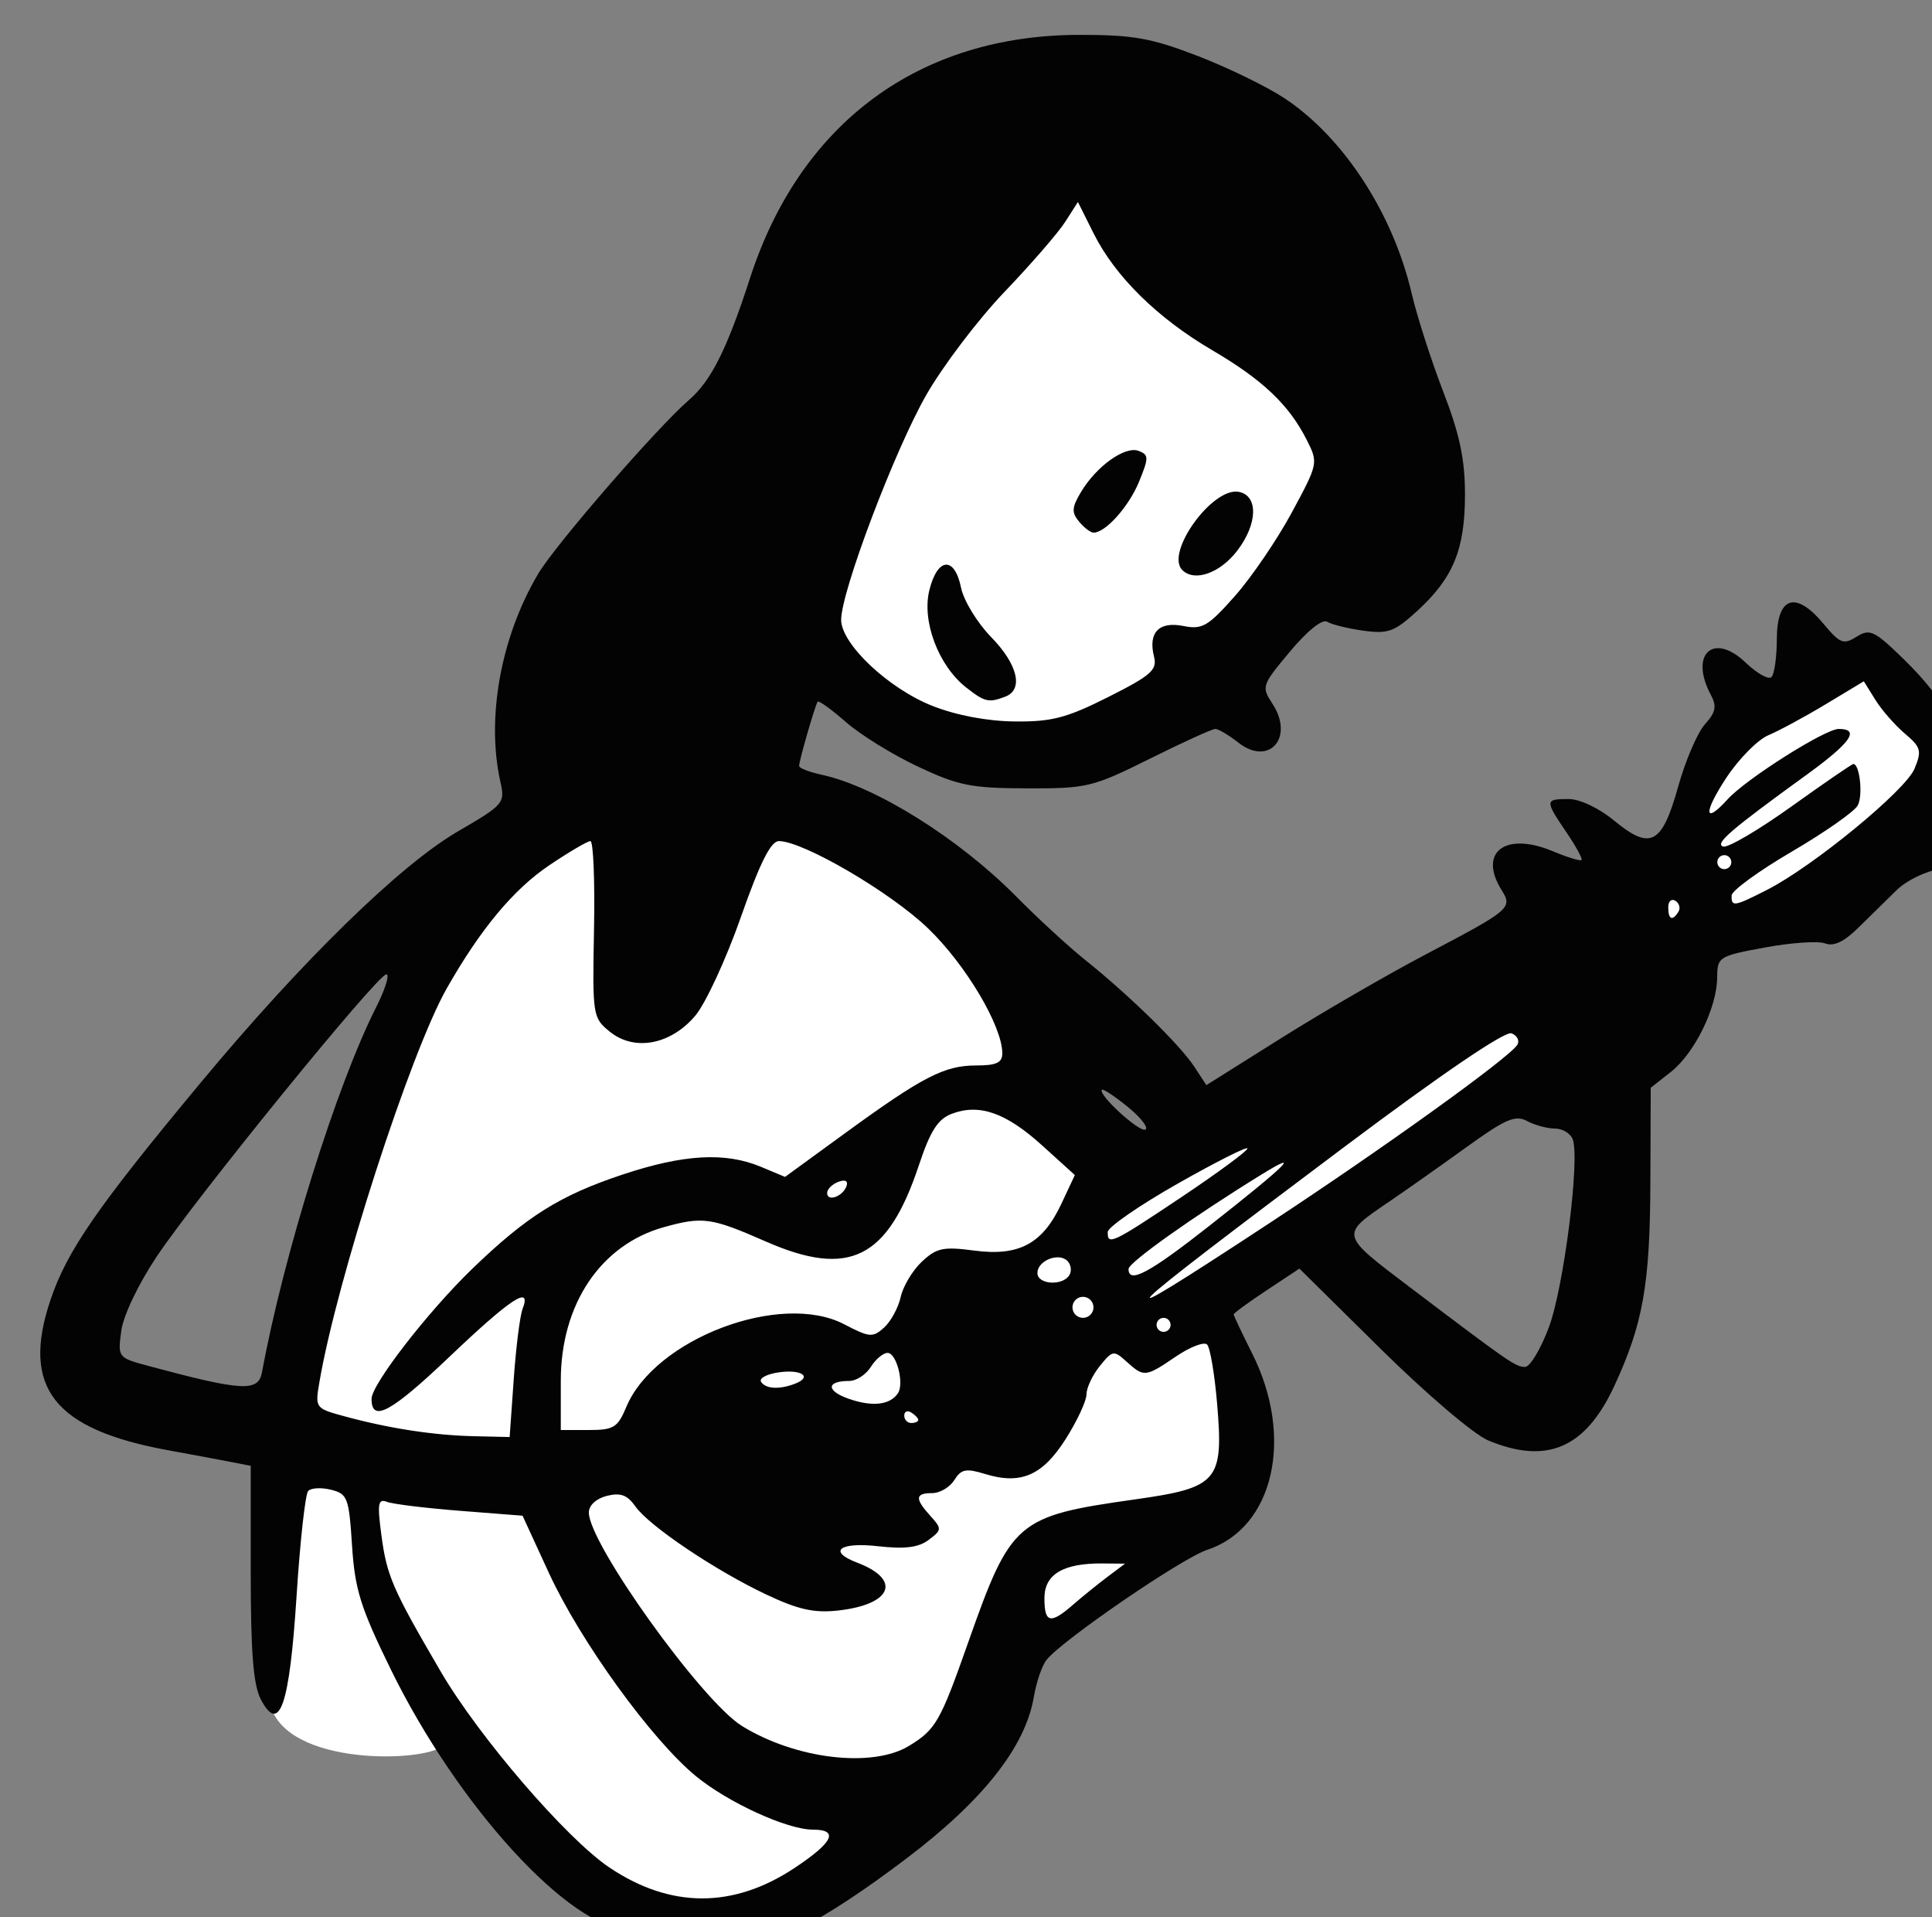 <?xml version="1.0" ?><svg height="174.392mm" id="svg20926" inkscape:version="1.0.2 (394de47547, 2021-03-26)" sodipodi:docname="ukulele_4.svg" version="1.1" viewBox="0 0 175.78 174.392" width="175.78mm" xmlns="http://www.w3.org/2000/svg" xmlns:cc="http://creativecommons.org/ns#" xmlns:dc="http://purl.org/dc/elements/1.1/" xmlns:inkscape="http://www.inkscape.org/namespaces/inkscape" xmlns:rdf="http://www.w3.org/1999/02/22-rdf-syntax-ns#" xmlns:sodipodi="http://sodipodi.sourceforge.net/DTD/sodipodi-0.dtd" xmlns:svg="http://www.w3.org/2000/svg">
  <rect x="0" y="0" width="175.78" height="174.392" fill="#808080" stroke="none"/>
  <defs id="defs20920"/>
  <sodipodi:namedview bordercolor="#666666" borderopacity="1.0" id="base" inkscape:current-layer="layer1" inkscape:cx="-636.38886" inkscape:cy="520.98818" inkscape:document-rotation="0" inkscape:document-units="mm" inkscape:pageopacity="0.0" inkscape:pageshadow="2" inkscape:window-height="934" inkscape:window-maximized="0" inkscape:window-width="1515" inkscape:window-x="79" inkscape:window-y="27" inkscape:zoom="0.35" pagecolor="#ffffff" showgrid="false"/>
  <g id="layer1" inkscape:groupmode="layer" inkscape:label="Capa 1" transform="translate(-274.211,-10.322)">
    <g id="g14858" style="display:inline" transform="matrix(0.265,0,0,0.265,-2051.662,-2003.274)">
      <path d="m 9048.99,7726.103 c 0,0 -13.295,86.914 32.609,117.616 45.904,30.702 84.408,11.513 111.875,-14.11 27.467,-25.622 58.398,-63.846 59.526,-101.433 0.55,-48.859 -15.543,-84.968 -49.665,-96.176 -72.923,-22.145 -127.204,32.755 -154.344,94.103 z m 367.316,100.118 -46.488,26.64 -17.184,38.377 -187.756,112.989 -27.217,-20.543 c 0,0 -9.028,-48.651 -30.726,-70.774 -21.698,-22.123 -60.706,-49.101 -113.383,-38.377 -52.677,10.723 -77.885,72.127 -97.701,121.002 -19.817,48.875 -27.217,133.078 -25.461,190.193 8.289,19.637 55.549,17.338 58.822,11.514 0,0 29.098,41.199 55.436,56.324 26.338,15.125 56.564,9.369 77.886,-5.869 21.321,-15.238 63.463,-78.109 63.463,-78.109 0,0 62.461,-46.391 72.871,-59.711 10.409,-13.319 -7.025,-60.84 -7.025,-60.84 l 164.428,-118.518 c 0,0 60.579,-38.263 73.748,-49.212 13.169,-10.949 14.047,-21.672 14.047,-21.672 z" fill="#00B894" id="path14830-3" sodipodi:nodetypes="cssccccccccsssccsscsccscc" style="display:inline;fill:#ffffff;fill-opacity:1;stroke:none;stroke-width:1.6;stroke-linecap:round;stroke-linejoin:round;stop-color:#000000"/>
      <path d="m 9005.514,8265.541 c -3.309,-2.612 -9.006,-4.748 -12.662,-4.748 -20.072,0 -58.75,-42.211 -81.789,-89.263 -10.403,-21.249 -12.351,-27.47 -13.318,-42.53 -1.054,-16.43 -1.548,-17.745 -7.191,-19.162 -3.333,-0.836 -6.873,-0.648 -7.866,0.417 -0.993,1.067 -2.786,17.271 -3.986,36.009 -2.415,37.751 -5.873,47.74 -12.287,35.502 -2.559,-4.886 -3.45,-16.09 -3.45,-43.366 v -36.778 l -6.334,-1.242 c -3.485,-0.682 -13.375,-2.525 -21.978,-4.095 -39.25,-7.163 -50.53,-21.505 -40.488,-51.473 5.663,-16.899 16,-31.865 51.525,-74.603 34.892,-41.974 68.535,-74.826 88.492,-86.412 15.617,-9.068 16.138,-9.67 14.52,-16.845 -4.947,-21.942 0.09,-49.805 12.934,-71.496 5.909,-9.985 40.85,-50.246 51.839,-59.732 7.56,-6.528 13.044,-17.487 20.919,-41.803 17.278,-53.346 58.152,-83.482 113.231,-83.482 18.355,0 24.574,1.113 40.505,7.257 10.35,3.992 23.749,10.522 29.775,14.515 20.247,13.41 37.23,39.471 43.644,66.969 1.827,7.828 6.693,22.974 10.813,33.659 5.679,14.724 7.492,23.29 7.492,35.384 0,18.832 -4.026,28.638 -16.405,39.958 -7.819,7.151 -9.997,7.947 -18.489,6.77 -5.296,-0.733 -10.878,-2.108 -12.408,-3.056 -1.675,-1.038 -6.756,3.023 -12.763,10.197 -9.721,11.609 -9.878,12.08 -6.044,17.933 7.627,11.64 -1.168,21.638 -11.726,13.332 -3.271,-2.572 -6.819,-4.678 -7.885,-4.678 -1.066,0 -11.182,4.602 -22.483,10.228 -19.638,9.775 -21.5,10.225 -42.203,10.172 -19.111,-0.055 -23.511,-0.926 -37.414,-7.467 -8.666,-4.075 -19.803,-10.965 -24.749,-15.305 -4.944,-4.343 -9.299,-7.479 -9.679,-6.972 -0.857,1.148 -6.37,20.243 -6.37,22.066 0,0.733 3.521,2.095 7.822,3.025 18.534,4.007 47.142,21.927 66.78,41.83 7.279,7.378 17.971,17.204 23.76,21.837 14.998,12.006 32.423,29.053 37.295,36.489 l 4.174,6.368 25.742,-16.174 c 14.159,-8.896 36.574,-21.868 49.81,-28.826 28.921,-15.204 29.64,-15.816 25.809,-21.949 -8.132,-13.02 1.243,-20.16 17.535,-13.352 5.024,2.099 9.481,3.469 9.904,3.047 0.424,-0.424 -1.909,-4.713 -5.183,-9.53 -7.451,-10.966 -7.422,-11.423 0.718,-11.423 3.896,0 10.401,3.074 15.633,7.385 12.52,10.322 16.459,8.248 21.992,-11.575 2.496,-8.947 6.64,-18.599 9.205,-21.453 3.725,-4.14 4.14,-6.174 2.055,-10.069 -7.494,-14.004 0.836,-21.745 11.946,-11.102 3.877,3.716 7.862,5.943 8.855,4.949 0.995,-0.993 1.818,-6.846 1.831,-13.006 0.04,-14.607 6.425,-16.767 15.931,-5.382 5.758,6.898 6.933,7.364 11.45,4.543 4.559,-2.846 6.078,-2.126 16.11,7.633 14.971,14.567 21.209,27.021 19.35,38.646 -1.017,6.353 -0.195,11.242 2.762,16.413 5.452,9.539 2.104,15.432 -9.706,17.083 -4.734,0.661 -11.385,3.909 -14.778,7.22 -3.391,3.308 -9.339,9.142 -13.215,12.963 -4.826,4.758 -8.39,6.433 -11.307,5.314 -2.343,-0.899 -11.633,-0.271 -20.645,1.397 -15.953,2.949 -16.385,3.22 -16.436,10.327 -0.07,10.329 -7.752,25.972 -15.888,32.378 l -6.921,5.447 -0.128,32.867 c -0.136,34.758 -2.544,48.28 -12.385,69.507 -9.909,21.375 -23.175,27.08 -43.355,18.648 -4.866,-2.032 -21.273,-16.004 -36.771,-31.311 l -27.983,-27.64 -11.283,7.474 c -6.205,4.11 -11.282,7.822 -11.282,8.25 0,0.43 2.863,6.478 6.36,13.443 14.485,28.838 7.388,59.833 -15.422,67.356 -8.66,2.855 -49.326,30.668 -55.137,37.711 -1.56,1.888 -3.545,7.638 -4.412,12.777 -2.895,17.125 -17.427,35.554 -43.751,55.478 -29.048,21.985 -47.65,31.506 -64.211,32.863 -9.69,0.794 -13.627,0 -18.353,-3.738 z m 44.205,-25.912 c 13.265,-8.806 15.31,-13.129 6.215,-13.129 -8.758,0 -29.031,-9.268 -40.083,-18.323 -15.226,-12.477 -39.714,-46.315 -50.546,-69.847 l -9.015,-19.586 -21.455,-1.679 c -11.801,-0.924 -23.088,-2.305 -25.083,-3.07 -3.078,-1.18 -3.37,0.554 -1.929,11.412 1.857,14.011 3.785,18.446 20.351,46.798 13.14,22.489 43.185,57.389 57.935,67.296 20.978,14.089 42.516,14.132 63.61,0.126 z m 39.268,-41.886 c 9.184,-5.602 10.697,-8.246 20.31,-35.523 14.695,-41.689 16.612,-43.337 57.12,-49.049 28.697,-4.048 30.59,-6.243 28.34,-32.858 -0.857,-10.142 -2.406,-19.285 -3.441,-20.321 -1.037,-1.036 -5.848,0.81 -10.692,4.103 -10.481,7.122 -10.978,7.174 -16.923,1.794 -4.427,-4.005 -4.833,-3.942 -9.214,1.469 -2.521,3.114 -4.583,7.496 -4.583,9.736 0,2.242 -3.206,9.129 -7.122,15.305 -7.963,12.556 -15.407,15.796 -27.661,12.035 -6.585,-2.021 -8.234,-1.697 -10.594,2.081 -1.536,2.462 -4.951,4.474 -7.587,4.474 -5.888,0 -6.033,1.861 -0.613,7.849 3.98,4.399 3.951,4.79 -0.602,8.209 -3.495,2.626 -8.179,3.209 -17.414,2.17 -13.255,-1.493 -17.353,1.758 -7.121,5.647 15.346,5.835 11.991,14.332 -6.481,16.415 -8.252,0.929 -13.704,-0.274 -24.668,-5.447 -17.666,-8.337 -40.342,-23.601 -45.052,-30.325 -2.719,-3.882 -5.081,-4.747 -9.766,-3.57 -3.663,0.919 -6.177,3.249 -6.174,5.716 0.02,10.696 38.806,64.762 52.564,73.265 18.429,11.389 44.751,14.522 57.374,6.826 z m 56.337,-48.471 c 3.181,-2.769 8.49,-7.066 11.799,-9.55 l 6.016,-4.516 -7.664,-0.073 c -13.53,-0.126 -20.01,3.718 -20.01,11.898 0,8.589 2.037,9.053 9.859,2.243 z m -192.064,-77.387 c 0.77,-10.919 2.131,-21.749 3.021,-24.066 3.253,-8.465 -3.909,-3.787 -25.161,16.439 -20.022,19.054 -26.679,22.638 -26.679,14.367 0,-4.929 19.338,-29.908 34.468,-44.524 18.765,-18.128 30.154,-25.275 51.707,-32.453 20.926,-6.969 35.262,-7.779 47.457,-2.684 l 8.338,3.483 20.482,-14.915 c 26.71,-19.451 34.207,-23.328 45.107,-23.333 6.998,0 9.02,-0.949 9.002,-4.214 -0.06,-9.396 -12.586,-30.45 -25.531,-42.889 -12.914,-12.408 -42.858,-29.909 -51.177,-29.909 -2.782,0 -6.511,7.46 -13.076,26.156 -5.052,14.387 -12.089,29.591 -15.639,33.787 -8.456,9.997 -20.939,12.311 -29.372,5.445 -5.834,-4.75 -5.95,-5.5 -5.384,-35.121 0.318,-16.646 -0.238,-30.268 -1.235,-30.268 -0.997,0 -7.343,3.725 -14.102,8.277 -12.288,8.275 -23.627,21.884 -35.211,42.259 -12.488,21.963 -37.792,100.199 -43.747,135.249 -1.499,8.829 -1.422,8.932 8.801,11.701 15.289,4.141 30.45,6.465 44.252,6.783 l 12.276,0.283 z m 38.658,9.514 c 9.765,-23.369 52.989,-39.756 74.808,-28.362 8.689,4.539 9.82,4.631 13.699,1.119 2.327,-2.104 4.889,-6.828 5.695,-10.495 0.805,-3.667 4.07,-9.115 7.254,-12.105 5.045,-4.74 7.358,-5.231 17.997,-3.821 15.359,2.038 23.475,-2.319 29.918,-16.063 l 4.621,-9.86 -11.268,-10.201 c -12.388,-11.215 -21.553,-14.415 -30.999,-10.824 -4.78,1.818 -7.35,5.844 -11.292,17.689 -10.692,32.13 -23.921,38.707 -52.569,26.134 -18.721,-8.217 -21.606,-8.624 -34.936,-4.922 -21.706,6.028 -35.428,26.44 -35.428,52.702 v 16.941 h 9.591 c 8.578,0 9.946,-0.841 12.909,-7.932 z m 100.229,4.465 c 0,-0.583 -1.083,-1.731 -2.406,-2.548 -1.324,-0.818 -2.407,-0.341 -2.407,1.061 0,1.402 1.083,2.549 2.407,2.549 1.323,0 2.406,-0.478 2.406,-1.061 z m -6.981,-9.147 c 2.234,-3.308 -0.468,-13.856 -3.549,-13.856 -1.514,0 -4.103,2.166 -5.757,4.812 -1.652,2.648 -4.982,4.814 -7.397,4.814 -8.034,0 -7.988,3.455 0.07,6.211 7.979,2.727 13.926,2.018 16.624,-1.98 z m -218.327,-7.239 c 7.367,-40.126 25.574,-98.373 39.118,-125.137 3.182,-6.286 4.784,-11.43 3.56,-11.43 -2.99,0 -65.168,76.418 -78.877,96.945 -6.294,9.421 -11.424,20.198 -12.134,25.481 -1.217,9.073 -1.133,9.181 9.266,11.977 32.397,8.707 37.811,9.006 39.067,2.164 z m 182.984,3.96 c 6.159,-2.362 2.237,-5.052 -5.675,-3.889 -4.016,0.589 -6.706,2.032 -5.98,3.207 1.533,2.482 6.248,2.758 11.655,0.682 z m 258.824,-19.325 c 5.15,-13.766 10.748,-57.94 8.19,-64.611 -0.77,-2.007 -3.521,-3.65 -6.114,-3.65 -2.593,0 -6.884,-1.16 -9.535,-2.581 -4.054,-2.169 -7.387,-0.731 -20.91,9.024 -8.848,6.384 -20.66,14.713 -26.25,18.512 -17.161,11.665 -17.27,11.199 6.818,29.441 34.421,26.068 36.382,27.423 39.647,27.423 1.693,0 5.362,-6.102 8.154,-13.56 z m -129.866,-0.879 c 0,-1.323 -1.083,-2.406 -2.406,-2.406 -1.323,0 -2.407,1.083 -2.407,2.406 0,1.325 1.084,2.408 2.407,2.408 1.323,0 2.406,-1.083 2.406,-2.408 z m -26.471,-6.016 c 0,-1.985 -1.624,-3.61 -3.61,-3.61 -1.985,0 -3.61,1.624 -3.61,3.61 0,1.985 1.625,3.61 3.61,3.61 1.986,0 3.61,-1.625 3.61,-3.61 z m 59.674,-28.412 c 39.45,-25.892 83.095,-57.261 85.832,-61.69 0.877,-1.42 -0.02,-3.198 -1.976,-3.953 -2.23,-0.854 -23.788,13.787 -57.309,38.918 -81.458,61.077 -86.28,65.93 -26.547,26.725 z m -67.967,17.374 c 0.889,-1.438 0.593,-3.64 -0.66,-4.893 -3.02,-3.019 -10.299,-0.091 -10.299,4.157 0,3.951 8.615,4.529 10.959,0.736 z m 48.001,-16.881 c 26.604,-20.902 32.266,-26.459 18.048,-17.707 -23.444,14.428 -45.724,30.248 -45.724,32.464 0,5.203 7.064,1.437 27.676,-14.757 z m -9.405,-9.983 c 12.36,-8.272 22.51,-15.749 22.557,-16.616 0.06,-0.866 -10.711,4.548 -23.902,12.033 -13.191,7.483 -24.019,14.96 -24.064,16.616 -0.128,4.727 1.559,3.929 25.409,-12.033 z m -115.081,-3.761 c 0.586,-1.76 -0.514,-2.297 -2.858,-1.397 -2.096,0.803 -3.811,2.519 -3.811,3.812 0,3.162 5.469,1.182 6.669,-2.415 z m 96.588,-27.104 c -4.494,-3.666 -8.504,-6.333 -8.911,-5.924 -1.536,1.534 12.836,14.715 14.912,13.677 1.192,-0.597 -1.508,-4.086 -6.001,-7.754 z m 189.03,-67.033 c 0.761,-1.233 0.283,-2.92 -1.063,-3.752 -1.345,-0.83 -2.444,0.18 -2.444,2.24 0,4.227 1.443,4.85 3.507,1.512 z m 30.483,-7.539 c 15.79,-8.055 47.466,-34.069 50.549,-41.514 2.571,-6.205 2.245,-7.394 -3.303,-12.087 -3.384,-2.863 -7.938,-8.073 -10.12,-11.578 l -3.968,-6.371 -13.039,7.851 c -7.172,4.319 -16.056,9.118 -19.738,10.665 -3.683,1.547 -10.224,8.191 -14.537,14.764 -7.834,11.944 -7.526,16.139 0.534,7.236 6.289,-6.949 33.471,-24.162 38.156,-24.162 7.467,0 4.144,4.75 -10.996,15.715 -26.159,18.946 -31.654,23.669 -28.687,24.658 1.585,0.527 12.097,-5.633 23.361,-13.69 11.264,-8.059 20.871,-14.65 21.347,-14.65 2.208,0 3.358,10.82 1.513,14.226 -1.139,2.103 -11.329,9.237 -22.641,15.854 -11.314,6.618 -20.614,13.387 -20.666,15.042 -0.129,4.005 0.855,3.848 12.235,-1.958 z m -12.333,-9.474 c 0,-1.323 -1.082,-2.406 -2.406,-2.406 -1.324,0 -2.407,1.083 -2.407,2.406 0,1.325 1.083,2.408 2.407,2.408 1.324,0 2.406,-1.083 2.406,-2.408 z m -213.891,-56.694 c 14.727,-7.418 16.831,-9.277 15.681,-13.858 -2.075,-8.268 1.691,-12.188 10.091,-10.508 6.479,1.296 8.457,0.144 17.691,-10.29 5.718,-6.463 14.509,-19.37 19.536,-28.683 9.047,-16.762 9.098,-17.013 5.14,-24.857 -6.111,-12.103 -15.142,-20.675 -32.529,-30.867 -18.801,-11.021 -33.307,-25.317 -40.691,-40.104 l -5.365,-10.742 -4.355,6.813 c -2.395,3.749 -11.766,14.56 -20.825,24.023 -9.058,9.465 -21.16,25.405 -26.893,35.424 -10.859,18.98 -29.214,67.457 -29.214,77.16 0,8.308 16.245,23.613 31.386,29.573 8.208,3.231 18.797,5.227 28.235,5.324 12.697,0.126 17.807,-1.208 32.112,-8.409 z m -48.85,-3.292 c -9.479,-7.456 -15.237,-22.691 -12.604,-33.348 2.793,-11.306 8.65,-11.779 10.88,-0.881 0.906,4.434 5.554,12.06 10.326,16.948 9.164,9.385 11.22,18.021 4.872,20.458 -5.71,2.191 -7.053,1.873 -13.474,-3.177 z m 74.233,-40.283 c -5.949,-5.95 10.389,-28.551 19.399,-26.835 6.753,1.287 6.521,10.965 -0.487,20.148 -5.929,7.775 -14.717,10.882 -18.912,6.687 z m -35.446,-16.628 c -2.615,-3.15 -2.493,-4.884 0.722,-10.226 5.331,-8.862 15.116,-15.818 19.752,-14.038 3.502,1.343 3.515,2.301 0.138,10.557 -3.491,8.534 -11.495,17.502 -15.62,17.502 -1.016,0 -3.262,-1.707 -4.992,-3.794 z" fill="#00B894" id="path5045" sodipodi:nodetypes="ccssssssscssssssssssssssssssssssscsssssssscsssssssssscsscsssssssssscscsssscsssssssscccssscsssssccsssssssssssssssssssssssssscssssssssssscscssssssssssssscsssssssscsssssscsssssssssssssssssssssssssssssssssssssssssssssscssssssssssssssssssssssssssssssscsssssssssssssssssssssssssscssssssssssssssssssssssss" style="fill:#030303;fill-opacity:1;stroke-width:2.406"/>
    </g>
  </g>
</svg>